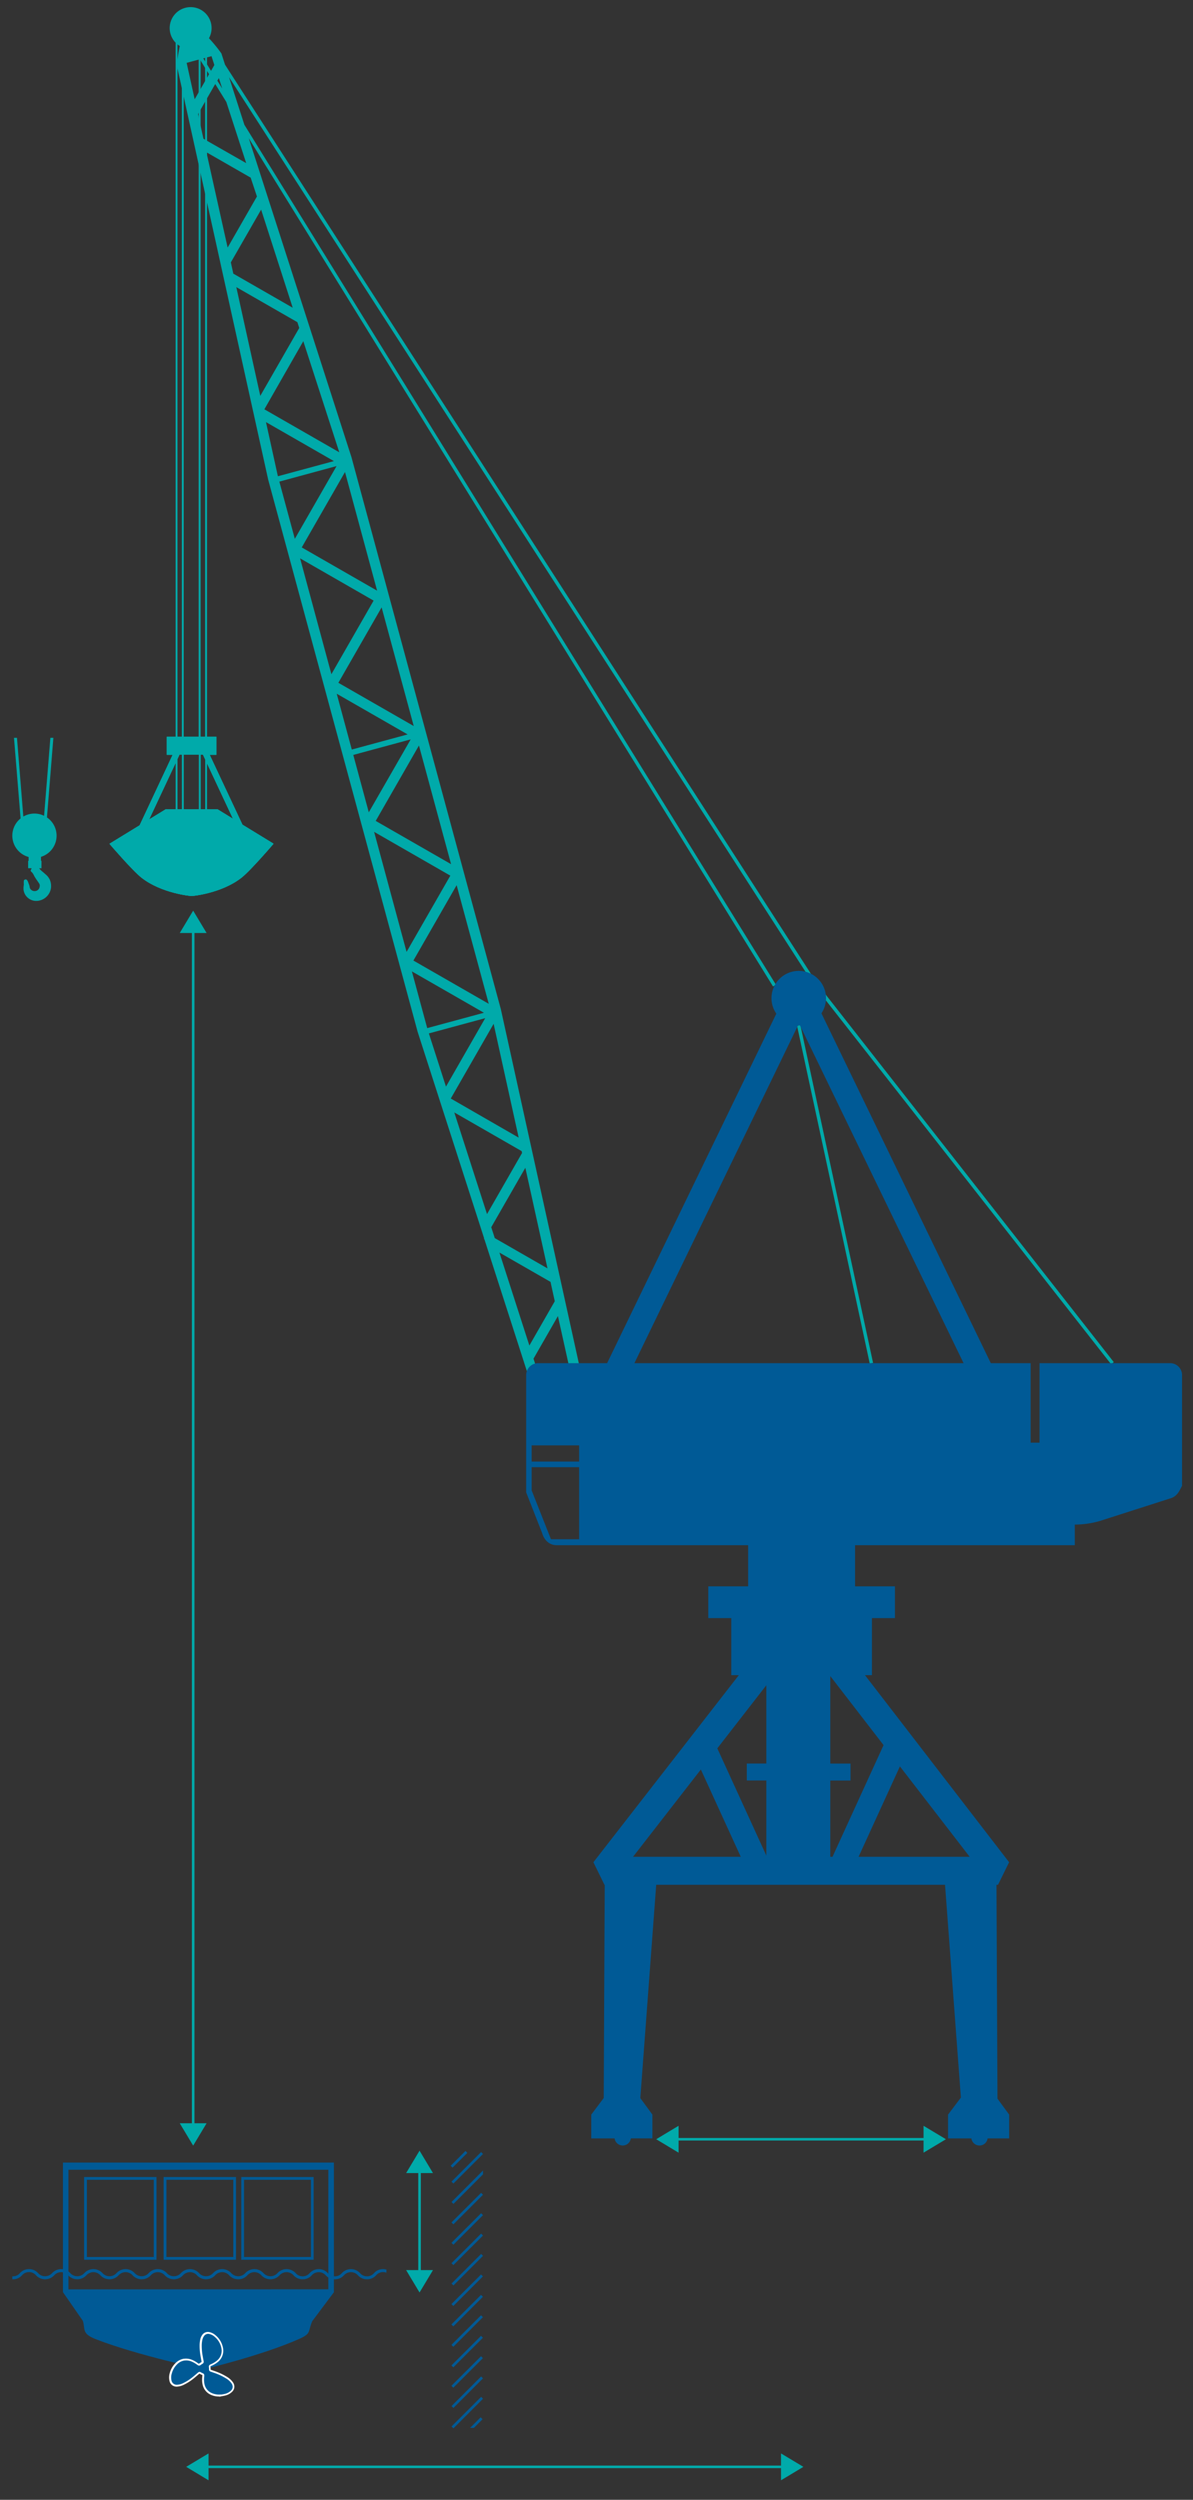 <svg xmlns="http://www.w3.org/2000/svg" viewBox="0 0 767 1606.58"><rect x="0" y="0" width="767" height="1606.58" fill="#333333" stroke="none"/><defs><style>.cls-1{fill:#0aa;}.cls-2,.cls-3{fill:#005a96;}.cls-3{fill-rule:evenodd;}.cls-4{fill:#fff;}.cls-5{fill:none;}</style></defs><title>Portaldrehkran</title><g id="Traglast"><rect class="cls-1" x="535.83" y="656.52" width="2.18" height="222.06" transform="translate(-149.56 130.24) rotate(-12.15)"/><path class="cls-1" d="M525.85,632.83,144.68,41.59l-2.33-7.23a95.06,95.06,0,0,0-8-9.79,13.47,13.47,0,1,0-18.76,5,107.8,107.8,0,0,0-1.9,12.52l58.73,266.16h0l96.06,354.79h0l42.7,132.58.07,1,.15-.26,40.64,126.16,6.25-2L351,897.94l22,12.63,1.23,5.61,6.42-1.41L322,648.59h0l-96.05-354.8h0l-66-204.93L497,634l1.86-1.14L157.12,80.21l-9.85-30.58L524,634.05l.92-.59-.86.67L714.35,876.77l1.72-1.35ZM135.68,45.54l-5-8,5.3-1.44,1.83,5.7ZM120,40.4l8.47-2.3,5.93,9.59-9.24,16.1ZM171,271.28l43.66,25.06-36,9.74Zm8.59,38.25,36.8-10-26.84,46.77Zm13.35,49.32L240.2,386l-27.14,47.3Zm23.54,87L262.06,472l-35.89,9.72Zm10.65,39.33,36.92-10L237.1,522.06Zm13.39,49.44,49,28.14-28.13,49Zm24.28,89.68,46.32,26.58-36.46,9.87Zm10.92,39.86,36.23-9.81-25.23,44ZM371.14,901.9,348,888.64l-5-15.44,15.7-27.38Zm-14.47-65.61-16.33,28.46L321.09,805l32.84,18.84ZM352,815.18,318.1,795.71l-2.27-7,21.92-38.2ZM335.64,741l-22.53,39.28-21.05-65.34,43.32,24.87Zm-2.17-9.86L289.81,706l27.55-48Zm-19.24-86-48.45-27.81,27.8-48.45ZM290,555.39l-48.45-27.8,27.8-48.46Zm-24-88.77-48.46-27.8,27.81-48.46Zm-23.55-87-48.45-27.8,27.81-48.46Zm-24.31-88.93-48.17-27.64L195,219.27Zm-25.75-79.91-25.05,43.65-15.42-69.91,39.27,22.54Zm-4.2-13-38.18-21.91-1.6-7.23,19.47-33.91Zm-23-71.5-18.84,32.83L132.71,97.84l28.45,16.33Zm-6.9-21.43L130.8,89.17l-3.49-15.85L138.37,54l7.14,11.55Zm-18.57-53,1-1.67,2.16,6.71Z"/><path class="cls-1" d="M155.88,530l-21.06-44.89h4.26v-11.6H133V17.51H131.9v456h-3V17.51h-1.06v456h-9.78v-456H117v456h-3v-456H113v456h-5.75v11.6H111l-21.24,45.3-19.4,11.88S85.08,559.48,91,564.11c12.9,10.08,31.44,11.71,32.12,11.76h0c.67,0,19.22-1.68,32.12-11.76,5.93-4.63,20.65-21.87,20.65-21.87ZM113,520.16h-6.55l-10.55,6.46L113,490.16Zm4.06,0h-3V487.88l1.32-2.82H117Zm10.83,0h-9.76v-35.1h9.76Zm4.06,0h-3v-35.1h1.56l1.44,3.08Zm8,0H133V490.41l16.78,35.8Z"/></g><g id="Spurweite"><rect class="cls-1" x="429.12" y="1374.04" width="169.63" height="1.64"/><polygon class="cls-1" points="436.27 1366.22 436.27 1383.49 421.89 1374.85 436.27 1366.22"/><polygon class="cls-1" points="593.77 1366.22 593.77 1383.49 608.15 1374.85 593.77 1366.22"/></g><g id="Lastaufnahmemittel"><path class="cls-1" d="M31.81,564.93a5.91,5.91,0,0,1-.48-.78c0-.08-.2-.15-.11-.24-.17,0-.23-.23-.32-.36a9.58,9.58,0,0,0-1.24-1.31c-.59-.52-1.18-1.07-1.77-1.56s-1.22-1-1.81-1.6a6.76,6.76,0,0,1-.89-1.06h1.48c-.05-1.52,0-3.13,0-4.68.06,0,0-.08,0-.07h-.32v-2.59a14.22,14.22,0,0,0,3.84-25.33l4.13-51.15H32.39l-4.05,50.11A14.08,14.08,0,0,0,15,524.8l-4.09-50.6H9L13.23,526a14.2,14.2,0,0,0,5.16,24.77c0,.85,0,1.72,0,2.48h-.3c0,1.57,0,3.2,0,4.73h2.18v.06c-.05.73-.61.92-.55,1.69a4,4,0,0,0,.92,1,11.23,11.23,0,0,1,1.44,2.41c.23.39.46.77.71,1.15.13.18.22.39.35.57.63.87,1.26,1.81,1.9,2.75a2.51,2.51,0,0,1,.53,1.68,4.49,4.49,0,0,1-.28,1.38,3.16,3.16,0,0,1-2.73,2,3.29,3.29,0,0,1-2.73-1,1.89,1.89,0,0,0-.25-.23,5.41,5.41,0,0,1-.39-.8c-.13-.42-.14-.81-.25-1.28a8.64,8.64,0,0,0-.32-1c-.12-.33-.25-.64-.36-.94a4.92,4.92,0,0,0-1-1.93,1,1,0,0,0-.27-.2,1.35,1.35,0,0,0-1.61.52,9.58,9.58,0,0,0-.05,2.48c0,.16,0,.33-.06.51-.05.48-.1,1-.16,1.55v1.2a8.3,8.3,0,0,0,1.51,4.08,8.94,8.94,0,0,0,2,1.93A8.13,8.13,0,0,0,22.77,579h1a9.66,9.66,0,0,0,8.73-7,11.85,11.85,0,0,0,.34-1.88V569h0A10.23,10.23,0,0,0,31.81,564.93Z"/><path class="cls-1" d="M155.88,530l-21.06-44.89h4.26v-11.6H133V17.51H131.9v456h-3V17.51h-1.06v456h-9.78v-456H117v456h-3v-456H113v456h-5.75v11.6H111l-21.24,45.3-19.4,11.88S85.08,559.48,91,564.11c12.9,10.08,31.44,11.71,32.12,11.76h0c.67,0,19.22-1.68,32.12-11.76,5.93-4.63,20.65-21.87,20.65-21.87ZM113,520.16h-6.55l-10.55,6.46L113,490.16Zm4.06,0h-3V487.88l1.32-2.82H117Zm10.83,0h-9.76v-35.1h9.76Zm4.06,0h-3v-35.1h1.56l1.44,3.08Zm8,0H133V490.41l16.78,35.8Z"/></g><g id="Hubhöhe"><rect class="cls-1" x="123.38" y="592.47" width="1.64" height="777.12"/><polygon class="cls-1" points="115.56 599.64 132.83 599.64 124.19 585.26 115.56 599.64"/><polygon class="cls-1" points="115.56 1364.58 132.83 1364.58 124.19 1378.96 115.56 1364.58"/><path class="cls-1" d="M155.88,530l-21.06-44.89h4.26v-11.6H133V17.51H131.9v456h-3V17.51h-1.06v456h-9.78v-456H117v456h-3v-456H113v456h-5.75v11.6H111l-21.24,45.3-19.4,11.88S85.08,559.48,91,564.11c12.9,10.08,31.44,11.71,32.12,11.76h0c.67,0,19.22-1.68,32.12-11.76,5.93-4.63,20.65-21.87,20.65-21.87ZM113,520.16h-6.55l-10.55,6.46L113,490.16Zm4.06,0h-3V487.88l1.32-2.82H117Zm10.83,0h-9.76v-35.1h9.76Zm4.06,0h-3v-35.1h1.56l1.44,3.08Zm8,0H133V490.41l16.78,35.8Z"/></g><g id="Basis"><rect class="cls-1" x="128.19" y="1584.59" width="378.94" height="1.64"/><polygon class="cls-1" points="134.08 1576.78 134.08 1594.04 119.7 1585.4 134.08 1576.78"/><polygon class="cls-1" points="502.13 1576.78 502.13 1594.04 516.51 1585.4 502.13 1576.78"/><rect class="cls-1" x="268.92" y="1389.36" width="1.64" height="75.28"/><polygon class="cls-1" points="261.1 1396.6 278.37 1396.6 269.73 1382.21 261.1 1396.6"/><polygon class="cls-1" points="261.1 1458.96 278.37 1458.96 269.73 1473.35 261.1 1458.96"/><rect class="cls-2" x="286.97" y="1510.37" width="26.9" height="1.73" transform="translate(-980.08 654.26) rotate(-44.96)"/><rect class="cls-2" x="286.97" y="1523.47" width="26.9" height="1.73" transform="translate(-989.34 658.09) rotate(-44.96)"/><polygon class="cls-2" points="290.3 1546.34 291.52 1547.56 310.54 1528.54 309.32 1527.31 290.3 1546.34"/><polygon class="cls-2" points="290.3 1559.44 291.52 1560.67 310.54 1541.64 309.32 1540.42 290.3 1559.44"/><polygon class="cls-2" points="310.24 1554.8 309.01 1553.57 302.23 1560.36 304.68 1560.36 310.24 1554.8"/><rect class="cls-2" x="286.97" y="1392.32" width="26.9" height="1.73" transform="translate(-896.49 619.47) rotate(-44.95)"/><polygon class="cls-2" points="303.4 1402.09 290.3 1415.19 291.52 1416.42 306.6 1401.34 310.55 1397.39 310.55 1394.94 303.4 1402.09"/><rect class="cls-2" x="286.97" y="1418.53" width="26.9" height="1.73" transform="translate(-915 627.13) rotate(-44.95)"/><rect class="cls-2" x="286.97" y="1431.63" width="26.9" height="1.73" transform="translate(-924.26 630.96) rotate(-44.95)"/><rect class="cls-2" x="286.97" y="1444.73" width="26.9" height="1.73" transform="translate(-933.52 634.79) rotate(-44.95)"/><polygon class="cls-2" points="290.3 1467.6 291.52 1468.83 310.54 1449.81 309.32 1448.58 290.3 1467.6"/><rect class="cls-2" x="286.97" y="1470.94" width="26.9" height="1.73" transform="translate(-952.22 642.73) rotate(-44.96)"/><rect class="cls-2" x="286.97" y="1484.04" width="26.9" height="1.73" transform="translate(-961.48 646.56) rotate(-44.96)"/><rect class="cls-2" x="286.97" y="1497.15" width="26.9" height="1.73" transform="translate(-970.74 650.4) rotate(-44.96)"/><rect class="cls-2" x="288.33" y="1386.96" width="13.45" height="1.73" transform="translate(-894.06 613.8) rotate(-44.94)"/><path class="cls-2" d="M201.65,1452.31H155.12v-53.17h46.53Zm-44.75-1.78h43v-49.61h-43Z"/><path class="cls-2" d="M151.73,1452.31H105.19v-53.17h46.54ZM107,1450.53h43v-49.61H107Z"/><path class="cls-2" d="M100.61,1452.31H54.07v-53.17h46.54Zm-44.75-1.78h43v-49.61h-43Z"/><path class="cls-3" d="M40.47,1389.84v83.29l12.75,18.37c1.79,5.27-1,8.18,8.19,11.79,26.78,10.5,69.51,19.44,69.51,19.44s37-8.73,61.21-19.44c8.25-3.65,5.64-4.56,8.61-11.5l13.94-18.61v-83.34ZM44,1471.36v-76.9H211.11v76.85l0,0Z"/><path class="cls-3" d="M149.18,1531.38a11.84,11.84,0,0,0-3.39-3.11,38.06,38.06,0,0,0-8.06-3.8l-2.3-.79a.88.88,0,0,1-.64-1,10.36,10.36,0,0,0-.09-1.47.84.84,0,0,1,.39-.91,6,6,0,0,1,.57-.28,16.48,16.48,0,0,0,4-2.38,8.67,8.67,0,0,0,3-9,13.06,13.06,0,0,0-4.32-7.14,8.36,8.36,0,0,0-3.68-2,3.8,3.8,0,0,0-4.1,1.46,7.22,7.22,0,0,0-1.24,2.87,17.83,17.83,0,0,0-.39,4,38.16,38.16,0,0,0,.49,5.76c.23,1.39.51,2.77.76,4.15a.85.85,0,0,1-.48,1,14.45,14.45,0,0,0-1.29.86.84.84,0,0,1-1,.07l-.47-.32a17.32,17.32,0,0,0-4-2.25,9.21,9.21,0,0,0-4.53-.51,9.1,9.1,0,0,0-5.17,2.72,13.34,13.34,0,0,0-3.41,5.85,9.45,9.45,0,0,0-.2,5.14,4,4,0,0,0,4.05,3,10.84,10.84,0,0,0,4.5-1.23,30.65,30.65,0,0,0,6.09-4c1.15-.92,2.25-1.89,3.37-2.84a.87.87,0,0,1,1.17-.12,11.82,11.82,0,0,0,1.33.67.86.86,0,0,1,.62.9c0,.33,0,.65-.08,1a15,15,0,0,0,.17,4.53,8.63,8.63,0,0,0,4.88,6.26,12.27,12.27,0,0,0,6,1.08.17.17,0,0,1,0,.07c1-.18,2-.32,2.93-.57a8.71,8.71,0,0,0,4.21-2.31,3.92,3.92,0,0,0,1.24-2.84A4.51,4.51,0,0,0,149.18,1531.38Z"/><path class="cls-4" d="M141.14,1540.36v-.17a12.4,12.4,0,0,1-5.71-1.15,9.25,9.25,0,0,1-5.21-6.67,15.12,15.12,0,0,1-.18-4.71c0-.39.06-.68.07-1s0-.2-.25-.32a14.06,14.06,0,0,1-1.4-.71.34.34,0,0,0-.48.06l-.92.78c-.81.7-1.63,1.41-2.47,2.08a31.71,31.71,0,0,1-6.2,4,11.2,11.2,0,0,1-4.75,1.3,4.59,4.59,0,0,1-4.64-3.5,9.93,9.93,0,0,1,.21-5.45,14,14,0,0,1,3.56-6.11,9.77,9.77,0,0,1,5.5-2.89l.32,0a9.91,9.91,0,0,1,4.5.58,17.54,17.54,0,0,1,4.17,2.33l.44.29c.1.06.14.06.16,0a.37.37,0,0,0,.2-.09,14.73,14.73,0,0,1,1.34-.89c.24-.14.22-.22.2-.35l-.27-1.41c-.17-.92-.35-1.83-.49-2.75a35.75,35.75,0,0,1-.5-5.85,18.22,18.22,0,0,1,.4-4.14,7.61,7.61,0,0,1,1.35-3.09,4.4,4.4,0,0,1,4.7-1.68,8.85,8.85,0,0,1,3.94,2.12,13.77,13.77,0,0,1,4.52,7.45,9.27,9.27,0,0,1-3.22,9.61,17.38,17.38,0,0,1-4.11,2.47l-.52.25s-.13.08-.1.32a13.32,13.32,0,0,1,.1,1.56c0,.32.06.35.24.41l.82.28,1.48.51a39.36,39.36,0,0,1,8.19,3.86,12.26,12.26,0,0,1,3.55,3.28,5,5,0,0,1,1,2.88,4.51,4.51,0,0,1-1.4,3.25,9.28,9.28,0,0,1-4.49,2.48c-.69.18-1.39.3-2.07.42l-.9.16Zm-13.06-16a1.56,1.56,0,0,1,1,.25,12.54,12.54,0,0,0,1.27.64,1.42,1.42,0,0,1,1,1.47c0,.3,0,.6-.07.9a14.27,14.27,0,0,0,.15,4.45,8,8,0,0,0,4.56,5.85,11.52,11.52,0,0,0,5.71,1l.54,0,.3,0c.69-.12,1.34-.23,2-.4a8.25,8.25,0,0,0,4-2.15,3.36,3.36,0,0,0,1.06-2.42,3.92,3.92,0,0,0-.77-2.22,10.93,10.93,0,0,0-3.23-3,37.05,37.05,0,0,0-7.93-3.74l-1.47-.51-.82-.28a1.45,1.45,0,0,1-1-1.55,10.48,10.48,0,0,0-.09-1.39,1.44,1.44,0,0,1,.68-1.5,5.77,5.77,0,0,1,.56-.27,16.47,16.47,0,0,0,3.89-2.32,8.14,8.14,0,0,0,2.83-8.46,12.52,12.52,0,0,0-4.13-6.81,7.62,7.62,0,0,0-3.41-1.84,3.19,3.19,0,0,0-3.51,1.23,6.67,6.67,0,0,0-1.13,2.64,16.41,16.41,0,0,0-.37,3.86,35.57,35.57,0,0,0,.48,5.67c.15.91.32,1.81.49,2.72l.27,1.41a1.45,1.45,0,0,1-.77,1.59,14.89,14.89,0,0,0-1.24.83,1.43,1.43,0,0,1-1.68.1l-.51-.34a16.32,16.32,0,0,0-3.88-2.18,8.59,8.59,0,0,0-4-.52l-.27,0a8.37,8.37,0,0,0-4.83,2.55,12.64,12.64,0,0,0-3.26,5.6,8.7,8.7,0,0,0-.21,4.81,3.39,3.39,0,0,0,3.46,2.62,9.76,9.76,0,0,0,4.27-1.18,30.2,30.2,0,0,0,6-3.89c.83-.66,1.63-1.35,2.44-2.05l.92-.79A1.71,1.71,0,0,1,128.08,1524.4Z"/><path class="cls-2" d="M246.31,1458.33a7.68,7.68,0,0,0-5.89,2.62,5.79,5.79,0,0,1-4.45,2h0a5.79,5.79,0,0,1-4.45-2,7.94,7.94,0,0,0-11.79,0,5.79,5.79,0,0,1-4.45,2h0a5.81,5.81,0,0,1-4.46-2,7.93,7.93,0,0,0-11.78,0,5.81,5.81,0,0,1-4.46,2h0a5.77,5.77,0,0,1-4.45-2,7.94,7.94,0,0,0-11.79,0,6.06,6.06,0,0,1-8.91,0,7.94,7.94,0,0,0-11.79,0,6.06,6.06,0,0,1-8.91,0,7.94,7.94,0,0,0-11.79,0,6.06,6.06,0,0,1-8.91,0,7.94,7.94,0,0,0-11.79,0,6.06,6.06,0,0,1-8.91,0,7.94,7.94,0,0,0-11.79,0,6.05,6.05,0,0,1-8.9,0,7.94,7.94,0,0,0-11.79,0,6.06,6.06,0,0,1-8.91,0,7.94,7.94,0,0,0-11.79,0,6.06,6.06,0,0,1-8.91,0,7.94,7.94,0,0,0-11.79,0,6.06,6.06,0,0,1-8.91,0,7.68,7.68,0,0,0-5.89-2.62h0a7.72,7.72,0,0,0-5.9,2.62,5.77,5.77,0,0,1-4.45,2c-.13,0-.26,0-.39,0v1.91l.39,0a7.65,7.65,0,0,0,5.89-2.62,5.84,5.84,0,0,1,4.46-2h0a5.81,5.81,0,0,1,4.45,2,7.94,7.94,0,0,0,11.79,0,6.06,6.06,0,0,1,8.91,0,7.94,7.94,0,0,0,11.79,0,6.06,6.06,0,0,1,8.91,0,7.94,7.94,0,0,0,11.79,0,6.06,6.06,0,0,1,8.91,0,7.94,7.94,0,0,0,11.79,0,6.05,6.05,0,0,1,8.9,0,7.94,7.94,0,0,0,11.79,0,6.06,6.06,0,0,1,8.91,0,7.94,7.94,0,0,0,11.79,0,6.06,6.06,0,0,1,8.91,0,7.65,7.65,0,0,0,5.89,2.62h0a7.65,7.65,0,0,0,5.89-2.62,6.06,6.06,0,0,1,8.91,0,7.94,7.94,0,0,0,11.79,0,6.06,6.06,0,0,1,8.91,0,7.63,7.63,0,0,0,5.89,2.62h0a7.68,7.68,0,0,0,5.9-2.62,6.05,6.05,0,0,1,8.9,0,7.67,7.67,0,0,0,5.9,2.62h0a7.65,7.65,0,0,0,5.89-2.62,6.06,6.06,0,0,1,8.91,0,7.65,7.65,0,0,0,5.89,2.62h0a7.65,7.65,0,0,0,5.89-2.62,5.82,5.82,0,0,1,4.45-2,6.43,6.43,0,0,1,2.12.39v-2A8.16,8.16,0,0,0,246.31,1458.33Z"/><path class="cls-2" d="M752.33,876.09h-84v51.07h-5.72V876.09h-25.6L528.11,651.24a17.53,17.53,0,1,0-29,.23L390.32,876.09H345.93a7.65,7.65,0,0,0-7.64,7.63v75.35l.33.91,10,25.49s1.81,7.6,9.36,7.6H481v26.44H455.37v20.42h14.78v36.67H475l-93.49,120.23,7.11,14.53h.17l-.65,137-8,10.65v15.3h15a5.26,5.26,0,0,0,10.43,0h13.87v-15.3l-7.77-10.59,10.22-137.1H607.58l10.19,136.76-8.25,10.94v15.3h15a5.26,5.26,0,0,0,10.43,0h13.86v-15.3l-7.52-10.25-.64-137.45h1l7.12-14.49L556.11,1076.6h4.48v-36.67h14.79v-20.42H549.74V993.07H691V979.81h1.29a58.84,58.84,0,0,0,14.91-2.33l45.49-14.59c4-1.28,5.37-4.25,7.27-8V883.72A7.65,7.65,0,0,0,752.33,876.09ZM372.32,963v26.24h-18.1L341.8,957.84V942.93h30.52Zm0-23.68H341.8V928.91h30.52Zm34.68,254,43.59-56.08,25.65,56.08Zm85.69-59.92H480.13v10.89h12.56v48.26l-31.52-68.91,31.52-40.55Zm130.72,59.92H552l26.57-58.08Zm-55.35-71.76-32.82,71.76h-1.42v-49h13v-10.89h-13V1077.2ZM611,876.09H407.87L513.05,659l.5,0c.26,0,.51,0,.76,0L619.5,876.09Z"/><polygon class="cls-5" points="118.09 520.16 123.13 520.16 123.17 520.16 127.85 520.16 127.85 485.06 118.09 485.06 118.09 520.16"/><polygon class="cls-5" points="114.03 487.88 114.03 520.16 117.02 520.16 117.02 485.06 115.35 485.06 114.03 487.88"/><polygon class="cls-5" points="106.41 520.16 112.96 520.16 112.96 490.16 95.86 526.62 106.41 520.16"/><polygon class="cls-5" points="128.91 485.06 128.91 520.16 131.91 520.16 131.91 488.14 130.47 485.06 128.91 485.06"/><polygon class="cls-5" points="132.97 520.16 139.89 520.16 149.76 526.21 132.97 490.41 132.97 520.16"/></g></svg>